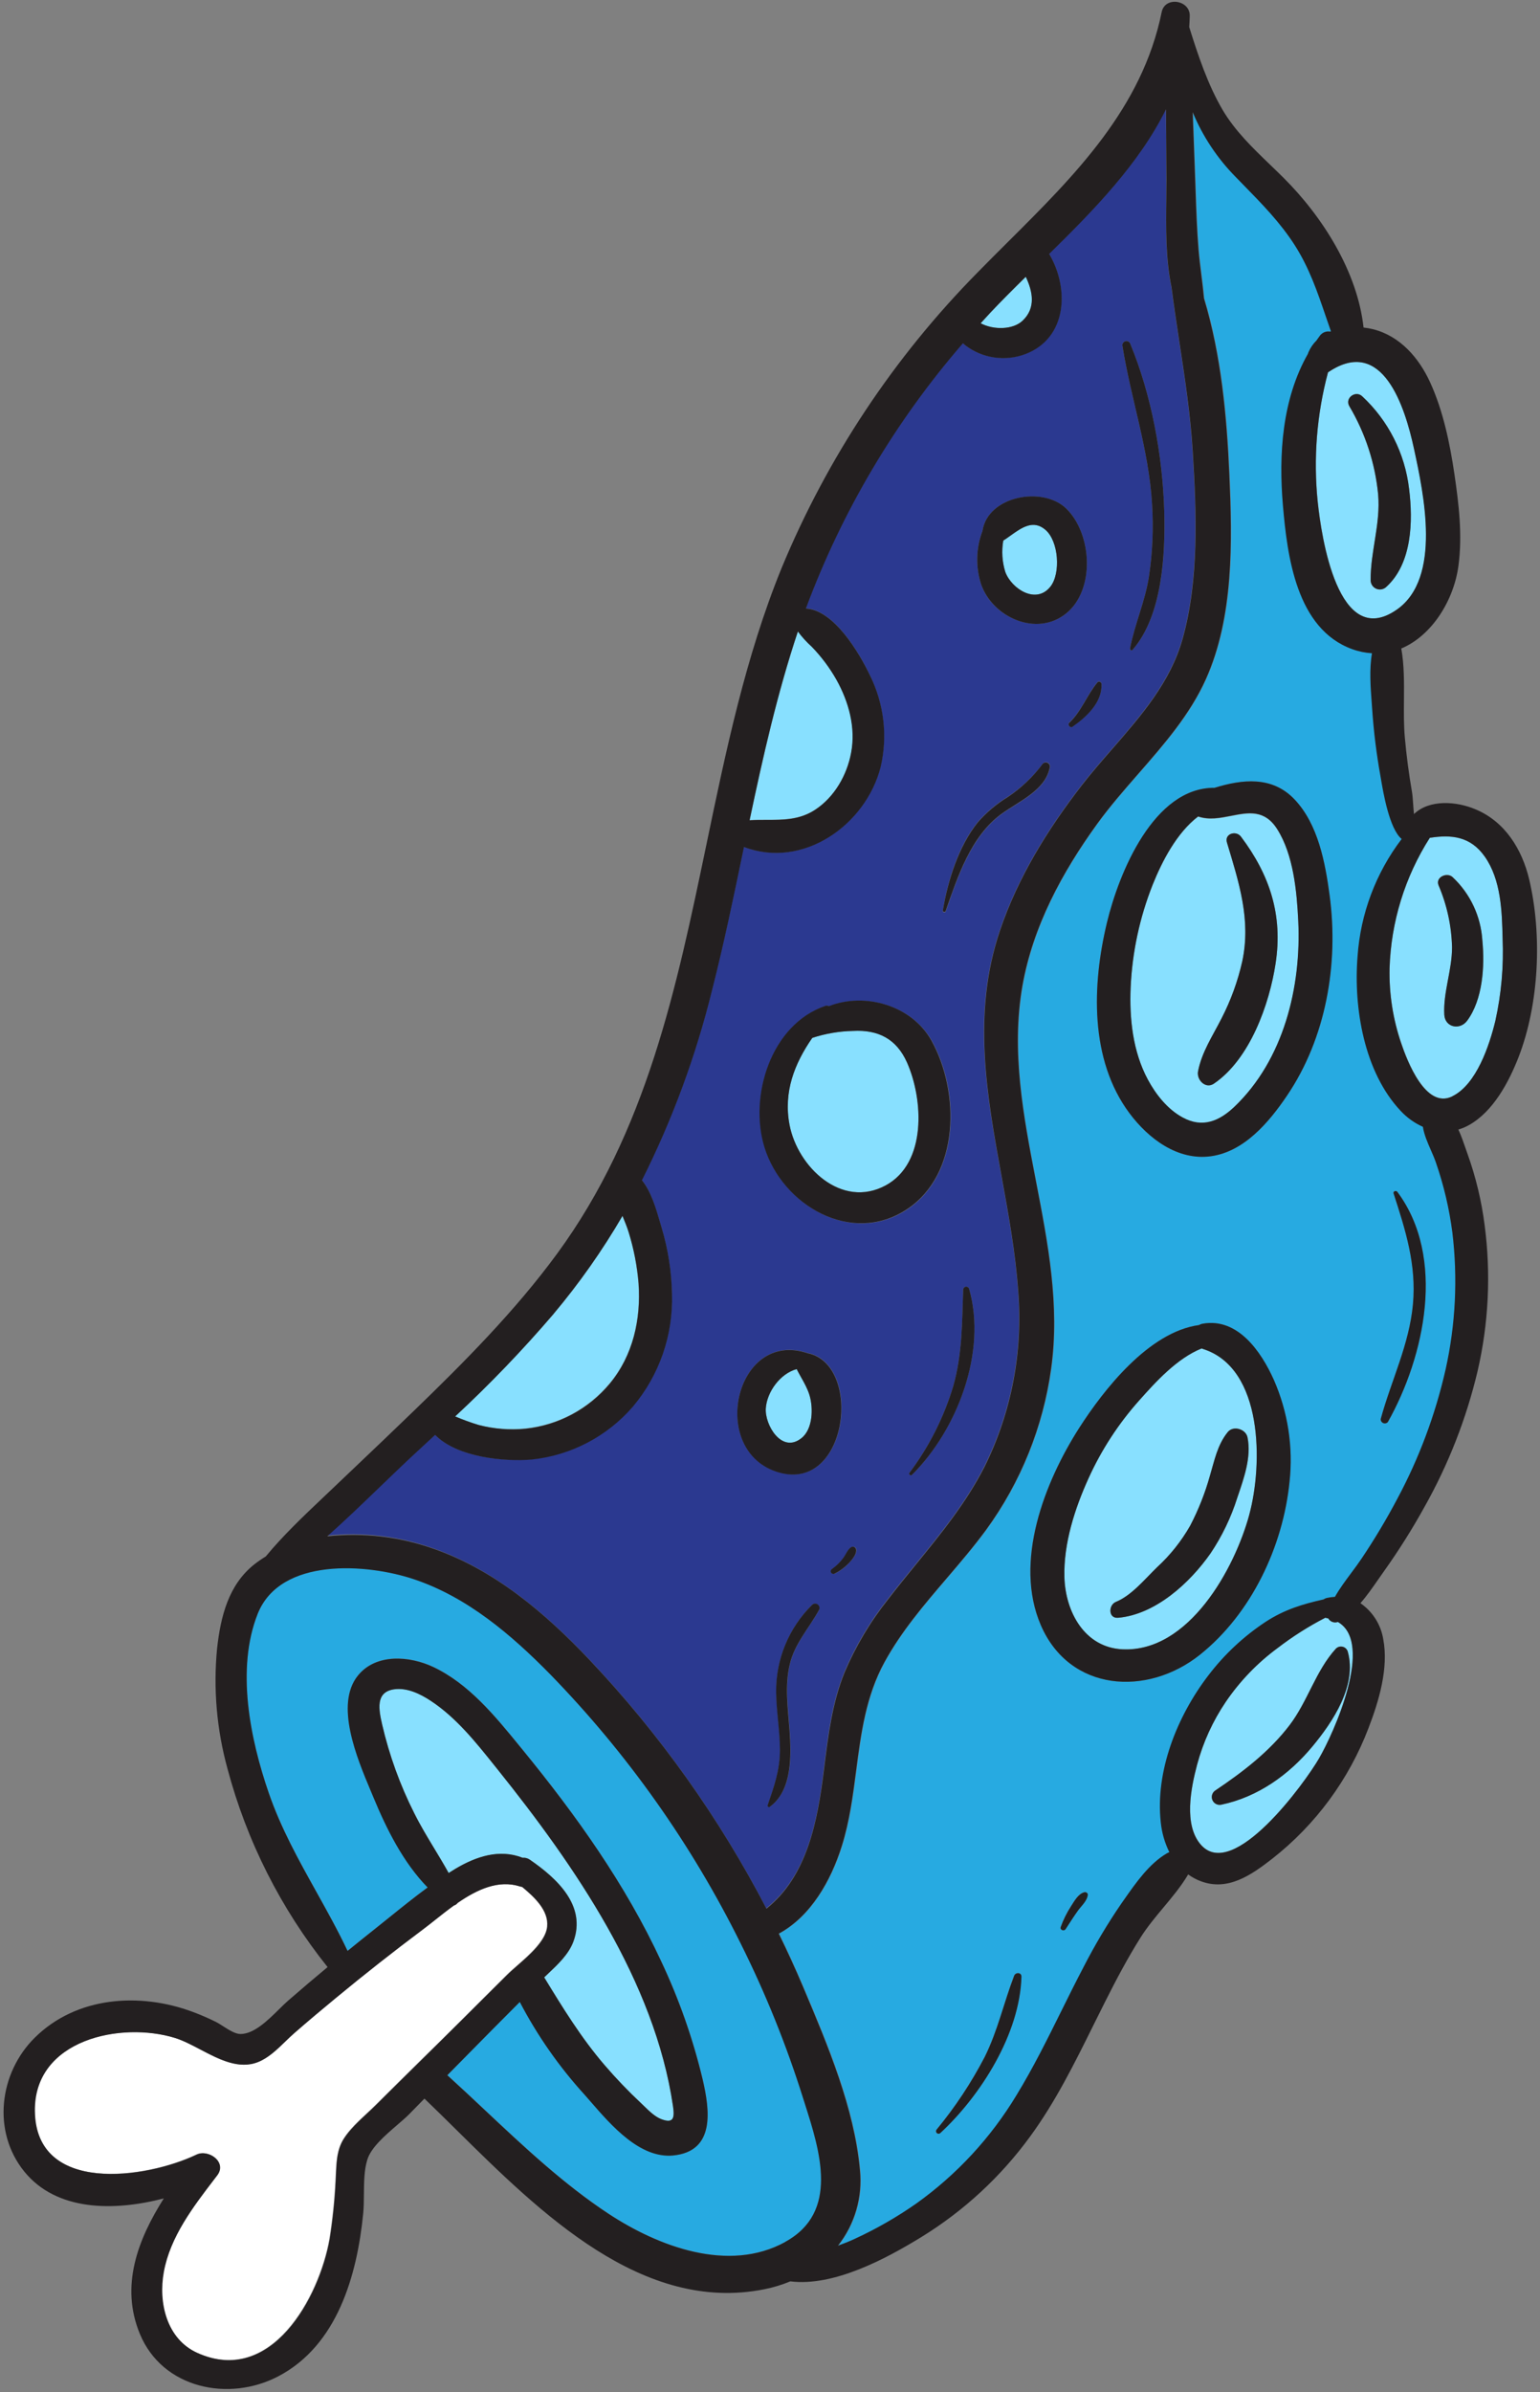 <svg width="375" height="582" viewBox="0 0 375 582" fill="none" xmlns="http://www.w3.org/2000/svg">
<rect x="0" y="0" width="375" height="582" fill="#808080" stroke="none"/>
<path d="M248.991 78.045C252.281 74.955 251.491 70.935 249.781 67.345C246.781 70.345 243.861 73.205 241.131 76.105C240.341 76.945 239.571 77.805 238.791 78.655C241.971 80.345 246.671 80.235 248.991 78.045Z" fill="#88E0FF"/>
<path fill-rule="evenodd" clip-rule="evenodd" d="M143.431 403.705C132.711 392.415 120.381 381.915 105.431 376.705C97.163 373.762 88.339 372.712 79.611 373.635C84.298 369.562 88.818 365.216 93.285 360.92L93.285 360.92L93.286 360.92L93.286 360.919C96.31 358.011 99.31 355.126 102.321 352.365L105.911 349.045C111.281 354.595 122.841 355.665 129.441 355.045C138.982 354.037 147.783 349.44 154.061 342.185C160.503 334.541 163.897 324.787 163.591 314.795C163.489 309.269 162.625 303.784 161.021 298.495C160.909 298.118 160.797 297.732 160.682 297.339C159.681 293.902 158.525 289.933 156.281 287.115C163.702 272.352 169.438 256.801 173.381 240.755C176.239 229.558 178.593 218.219 180.943 206.894L180.943 206.894L180.943 206.893L180.943 206.892L181.121 206.035C195.471 211.545 210.791 200.725 214.411 186.545C216.166 178.999 215.221 171.077 211.741 164.155C209.201 158.725 203.011 148.385 196.201 148.005C204.987 124.382 217.939 102.526 234.441 83.475L234.951 83.925C239.165 87.163 244.759 87.977 249.721 86.075C259.931 82.135 260.351 69.985 255.441 61.735C266.311 51.085 277.381 39.755 283.881 26.555C283.961 32.235 284.001 37.902 284.001 43.555C284.01 45.228 283.99 46.97 283.971 48.755V48.756V48.756V48.757V48.757V48.757V48.758V48.758V48.758C283.895 55.583 283.813 63.055 285.231 69.855C285.811 74.384 286.498 78.896 287.185 83.407V83.408V83.408L287.186 83.41L287.186 83.41C288.515 92.136 289.844 100.86 290.391 109.705C291.311 124.555 291.991 140.965 287.921 155.425C284.967 165.914 277.836 174.101 270.766 182.218L270.766 182.218L270.766 182.218L270.766 182.218L270.766 182.219L270.766 182.219L270.765 182.219L270.765 182.219L270.765 182.219L270.765 182.219L270.765 182.219C268.216 185.145 265.676 188.062 263.341 191.075C255.051 201.795 247.841 213.435 243.471 226.325C236.614 246.543 240.218 266.283 243.858 286.222C245.542 295.445 247.234 304.711 247.901 314.085C249.087 328.762 246.267 343.485 239.741 356.685C235.309 365.455 229.145 373.013 222.979 380.572L222.979 380.572C220.687 383.382 218.395 386.192 216.191 389.065C211.86 394.498 208.291 400.497 205.581 406.895C202.621 414.199 201.645 422.028 200.679 429.773L200.581 430.555C199.081 443.095 196.521 456.425 186.581 464.305C175.081 442.2 160.558 421.804 143.431 403.705ZM196.854 395.898C197.747 394.548 198.644 393.191 199.431 391.755H199.391C199.622 391.309 199.509 390.762 199.119 390.445C198.73 390.128 198.171 390.128 197.781 390.445C192.088 396.059 188.928 403.75 189.031 411.745C189.06 413.991 189.277 416.228 189.494 418.465C189.728 420.87 189.961 423.276 189.961 425.695C189.961 430.458 188.637 434.313 187.139 438.678L186.961 439.195C186.861 439.475 187.231 439.775 187.471 439.595C193.001 435.555 192.721 427.025 192.291 420.925C192.227 420.055 192.152 419.182 192.077 418.307C191.694 413.852 191.307 409.347 192.351 404.925C193.149 401.499 194.992 398.712 196.854 395.898ZM206.611 380.485C205.635 381.463 204.507 382.277 203.271 382.895C202.966 383.038 202.603 382.924 202.434 382.633C202.265 382.341 202.346 381.969 202.621 381.775C203.669 381.039 204.594 380.141 205.361 379.115C205.57 378.837 205.759 378.504 205.952 378.165C206.341 377.481 206.746 376.77 207.361 376.415C207.606 376.278 207.905 376.28 208.148 376.419C208.392 376.558 208.545 376.815 208.551 377.095C208.641 378.255 207.321 379.695 206.571 380.485H206.611ZM221.451 358.355C221.171 358.735 221.771 359.165 222.081 358.845C233.041 347.905 240.401 328.955 235.981 313.565C235.867 313.229 235.53 313.021 235.179 313.069C234.827 313.118 234.559 313.41 234.541 313.765C234.504 314.826 234.473 315.882 234.443 316.932C234.242 323.814 234.047 330.498 232.121 337.265C229.84 344.871 226.227 352.011 221.451 358.355ZM275.171 83.505C280.381 96.015 283.101 110.815 283.501 124.345C283.801 134.895 283.081 149.745 275.781 158.125C275.521 158.425 275.111 158.125 275.171 157.765C275.698 155.021 276.526 152.36 277.355 149.694C278.306 146.637 279.259 143.575 279.761 140.375C280.652 134.5 280.911 128.546 280.531 122.615C280.053 114.571 278.257 106.887 276.458 99.186C275.286 94.174 274.114 89.155 273.301 84.025C273.289 83.566 273.59 83.157 274.033 83.034C274.476 82.911 274.945 83.105 275.171 83.505ZM261.141 176.795C264.491 174.465 268.421 170.885 268.231 166.395C268.211 165.935 267.581 165.565 267.231 165.975C266.134 167.299 265.272 168.769 264.409 170.24L264.409 170.24C263.258 172.202 262.105 174.167 260.391 175.795C259.881 176.285 260.551 177.205 261.141 176.795ZM239.231 129.205C240.481 120.655 253.971 118.205 259.691 123.795C265.931 129.935 266.691 143.505 259.611 149.255C252.531 155.005 241.611 150.255 238.891 142.125C237.539 137.904 237.659 133.349 239.231 129.205ZM245.331 193.905C242.608 195.572 240.153 197.642 238.051 200.045C233.351 205.935 230.771 214.215 229.581 221.555C229.544 221.744 229.658 221.931 229.844 221.983C230.03 222.035 230.224 221.936 230.291 221.755C230.413 221.41 230.534 221.061 230.657 220.711C233.513 212.539 236.77 203.222 243.971 198.015C244.873 197.362 245.896 196.72 246.954 196.056L246.955 196.056C250.743 193.678 254.978 191.019 255.681 186.595C255.743 186.147 255.496 185.713 255.079 185.538C254.662 185.362 254.179 185.488 253.901 185.845C251.529 189.004 248.63 191.73 245.331 193.905ZM201.051 244.785C201.343 244.676 201.667 244.698 201.941 244.845C210.581 241.405 222.071 244.585 226.941 253.295C233.801 265.675 233.841 285.735 220.881 294.295C207.391 303.165 190.641 293.295 186.291 279.295C182.351 266.755 187.731 249.305 201.001 244.785H201.051ZM196.831 329.225H196.771H196.721C178.991 323.225 172.281 353.305 189.731 358.225C206.531 363.045 210.131 332.135 196.831 329.225Z" fill="#2B3990"/>
<path d="M127.903 347.575C135.929 346.732 143.308 342.785 148.463 336.575C154.133 329.755 156.083 320.935 155.463 312.235C155.125 308.031 154.33 303.877 153.093 299.845C152.703 298.535 152.143 297.185 151.583 295.845C146.682 304.27 141.068 312.259 134.803 319.725C127.286 328.478 119.273 336.791 110.803 344.625C112.67 345.423 114.579 346.118 116.523 346.705C120.235 347.662 124.088 347.956 127.903 347.575Z" fill="#88E0FF"/>
<path d="M207.272 183.165C208.452 177.015 206.722 170.685 203.683 165.325C202.03 162.415 200.014 159.726 197.682 157.325C196.441 156.205 195.312 154.966 194.312 153.625C189.312 168.625 185.812 184.065 182.562 199.535C188.052 199.155 193.562 200.295 198.562 196.955C203.212 193.905 206.232 188.585 207.272 183.165Z" fill="#88E0FF"/>
<path d="M195.141 349.945C197.971 347.735 198.051 342.545 197.141 339.485C196.451 337.195 195.071 335.235 194.011 333.115C190.011 334.205 186.781 338.645 186.491 342.655C186.201 346.665 190.301 353.735 195.141 349.945Z" fill="#88E0FF"/>
<path d="M215.692 288.395C225.692 282.945 224.852 267.395 220.852 258.475C218.292 252.765 213.852 250.475 207.702 250.825C204.332 250.901 200.992 251.477 197.792 252.535C193.492 258.745 190.722 265.655 192.262 273.695C194.222 283.895 204.902 294.235 215.692 288.395Z" fill="#88E0FF"/>
<path d="M255.802 142.705C258.322 139.475 257.802 131.705 254.572 128.915C250.962 125.815 247.622 129.425 244.302 131.535C243.856 134.085 244.024 136.704 244.792 139.175C246.352 143.315 252.332 147.145 255.802 142.705Z" fill="#88E0FF"/>
<path fill-rule="evenodd" clip-rule="evenodd" d="M320.901 122.125C319.806 111.545 320.646 100.854 323.381 90.575C323.425 90.546 323.469 90.527 323.525 90.504C323.545 90.495 323.567 90.486 323.591 90.475C336.731 81.725 342.141 99.005 344.331 109.105L344.343 109.16C346.697 120.035 351.153 140.628 340.171 148.325C325.811 158.365 321.771 130.425 320.901 122.125ZM343.121 118.975C342.12 110.347 338.074 102.358 331.711 96.445C330.111 94.905 327.391 96.845 328.581 98.875C332.452 105.403 334.842 112.702 335.581 120.255C335.934 124.222 335.329 128.023 334.724 131.827C334.229 134.936 333.734 138.048 333.761 141.255C333.785 142.144 334.33 142.935 335.151 143.275C335.973 143.614 336.917 143.438 337.561 142.825C343.841 137.135 344.121 126.815 343.121 118.975Z" fill="#88E0FF"/>
<path fill-rule="evenodd" clip-rule="evenodd" d="M361.571 208.455C365.521 214.095 365.751 221.705 365.901 228.335C366.192 235.087 365.597 241.848 364.131 248.445C362.701 254.305 359.571 263.875 353.651 266.765C347.191 269.915 342.671 258.095 341.191 253.765C339.201 247.929 338.25 241.79 338.381 235.625C338.725 224.35 342.107 213.377 348.171 203.865C353.341 203.055 358.041 203.455 361.571 208.455ZM351.701 246.835C351.871 249.955 355.501 250.655 357.241 248.335L357.231 248.375C361.081 243.225 361.571 235.015 360.961 228.845C360.623 222.945 358.027 217.402 353.711 213.365C352.361 212.135 349.481 213.365 350.311 215.365C352.353 220.138 353.466 225.256 353.591 230.445C353.61 233.079 353.118 235.677 352.628 238.265C352.087 241.121 351.549 243.966 351.701 246.835Z" fill="#88E0FF"/>
<path fill-rule="evenodd" clip-rule="evenodd" d="M323.473 393.765C323.943 394.573 324.923 394.93 325.803 394.615C334.763 399.745 324.723 421.775 321.253 427.765C317.783 433.755 300.363 457.795 292.463 448.855C288.183 444.015 290.023 435.005 291.523 429.345C292.986 423.887 295.352 418.712 298.523 414.035C301.953 409.003 306.21 404.587 311.113 400.975C314.764 398.168 318.659 395.695 322.753 393.585C322.859 393.627 322.97 393.657 323.083 393.675C323.144 393.684 323.201 393.702 323.257 393.72C323.329 393.743 323.399 393.765 323.473 393.765ZM319.563 424.955C324.593 418.875 330.493 410.055 328.193 401.875V401.845C328.017 401.266 327.551 400.82 326.964 400.671C326.377 400.521 325.754 400.69 325.323 401.115C322.628 404.046 320.827 407.615 319.018 411.201C317.524 414.162 316.025 417.133 314.013 419.765C309.123 426.185 302.613 431.165 295.963 435.625C295.179 436.126 294.87 437.118 295.231 437.975C295.592 438.832 296.517 439.305 297.423 439.095C306.293 437.225 313.823 431.855 319.563 424.955Z" fill="#88E0FF"/>
<path d="M180.413 472.905C168.457 448.762 152.794 426.641 133.993 407.345C124.523 397.705 113.803 388.535 100.773 384.205C89.443 380.425 68.283 378.775 62.773 392.615C57.403 406.025 60.933 423.085 65.453 436.195C70.183 449.945 78.503 461.685 84.653 474.655C86.813 472.905 88.973 471.155 91.153 469.435C95.433 466.055 99.713 462.435 104.153 459.215C98.203 453.145 94.153 444.985 90.963 437.305C87.773 429.625 81.043 415.185 87.193 407.635C91.593 402.225 99.763 402.865 105.503 405.565C114.503 409.825 121.113 418.185 127.293 425.735C140.293 441.615 152.293 458.465 161.003 477.145C165.373 486.392 168.772 496.067 171.143 506.015C172.843 513.365 174.263 523.475 163.913 524.425C155.083 525.245 147.573 515.525 142.403 509.675C136.183 502.853 130.869 495.257 126.593 487.075L120.023 493.675C116.309 497.409 112.616 501.149 108.943 504.895C121.593 516.365 133.883 529.175 148.153 538.575C160.243 546.575 177.413 553.085 191.243 545.465C204.893 537.965 199.323 522.315 195.593 510.465C191.535 497.563 186.459 485.004 180.413 472.905Z" fill="#27AAE1"/>
<path d="M132.521 481.115C137.041 488.525 141.521 495.815 147.201 502.435C149.994 505.688 152.962 508.786 156.091 511.715C157.491 513.025 159.161 514.885 160.991 515.595C164.151 516.825 164.281 515.145 163.881 512.405C159.411 482.075 139.941 453.925 121.221 430.575C116.381 424.575 111.451 418.145 104.911 413.835C102.341 412.145 99.101 410.555 95.911 411.035C91.361 411.725 92.251 416.035 93.061 419.605C94.801 427.09 97.433 434.338 100.901 441.195C103.401 446.195 106.571 450.845 109.271 455.725L110.791 454.775C116.031 451.635 121.671 449.825 127.281 452.015C127.91 451.96 128.537 452.131 129.051 452.495C135.551 456.965 142.911 463.655 139.631 472.495C138.311 475.905 135.181 478.565 132.521 481.115Z" fill="#88E0FF"/>
<path fill-rule="evenodd" clip-rule="evenodd" d="M348.528 279.939C348.957 280.921 349.382 281.891 349.723 282.845C351.618 288.362 352.945 294.058 353.683 299.845C355.052 311.002 354.51 322.31 352.083 333.285C349.595 344.235 345.642 354.8 340.333 364.695C337.694 369.68 334.796 374.523 331.653 379.205C330.862 380.383 329.996 381.547 329.123 382.72C327.719 384.605 326.299 386.513 325.153 388.535C324.479 388.567 323.81 388.658 323.153 388.805C322.876 388.87 322.614 388.989 322.383 389.155C317.383 390.275 312.863 391.615 308.273 394.615C302.898 398.162 298.164 402.595 294.273 407.725C286.753 417.545 281.353 430.925 282.753 443.475C283.016 445.973 283.72 448.404 284.833 450.655C284.615 450.739 284.405 450.839 284.203 450.955C279.871 453.493 276.603 458.19 273.714 462.341C273.495 462.656 273.278 462.968 273.063 463.275C269.712 468.176 266.673 473.283 263.963 478.565C262.106 482.099 260.331 485.681 258.556 489.264C255.112 496.215 251.668 503.166 247.623 509.765C241.374 520.128 233.071 529.103 223.223 536.135C218.533 539.417 213.56 542.275 208.363 544.675C207.003 545.315 205.583 545.875 204.133 546.405C208.239 541.196 210.158 534.594 209.483 527.995C208.116 512.828 201.542 497.333 195.641 483.427L195.603 483.335C193.756 479.002 191.796 474.715 189.723 470.475C197.503 466.275 202.413 457.605 205.053 449.205C206.946 443.195 207.757 436.977 208.565 430.777C209.745 421.718 210.921 412.697 215.463 404.415C219.554 396.946 225.073 390.494 230.592 384.044C233.895 380.183 237.197 376.323 240.193 372.245C248.64 360.662 254.086 347.167 256.043 332.965C258.163 317.64 255.249 302.559 252.34 287.508C249.281 271.681 246.229 255.887 249.043 239.875C251.593 225.405 258.713 212.245 267.243 200.465C270.291 196.255 273.775 192.273 277.268 188.28C283.548 181.101 289.857 173.889 293.713 165.265C300.543 150.065 300.153 131.725 299.433 115.405C298.813 101.225 297.453 86.365 293.263 72.585C293.102 70.652 292.855 68.721 292.608 66.792C292.349 64.771 292.091 62.752 291.933 60.735C291.54 55.95 291.376 51.148 291.211 46.347L291.211 46.342C291.157 44.783 291.104 43.224 291.043 41.665C290.856 36.879 290.679 32.085 290.513 27.285C292.951 33.164 296.503 38.515 300.973 43.045C301.652 43.746 302.333 44.441 303.013 45.135L303.013 45.136C307.474 49.692 311.872 54.183 315.343 59.615C318.881 65.141 320.846 70.894 322.89 76.874C323.312 78.111 323.739 79.358 324.183 80.615L323.993 80.685C323.079 80.518 322.147 80.864 321.563 81.585C321.349 81.859 321.154 82.141 320.958 82.423C320.86 82.564 320.763 82.705 320.663 82.845C319.834 83.651 319.169 84.608 318.703 85.665C318.663 85.752 318.632 85.847 318.6 85.943C318.585 85.991 318.569 86.038 318.553 86.085C312.293 97.085 311.393 110.505 312.473 123.005C313.533 135.345 315.753 153.045 329.333 157.935C330.883 158.497 332.507 158.833 334.153 158.935C333.486 162.822 333.804 167.117 334.095 171.037V171.037V171.037V171.037V171.037L334.096 171.043L334.096 171.046C334.136 171.59 334.176 172.127 334.213 172.655C334.583 178.064 335.251 183.449 336.213 188.785C336.247 188.972 336.29 189.231 336.344 189.55C336.872 192.698 338.377 201.664 341.383 204.125C335.084 212.4 331.35 222.34 330.643 232.715C329.623 245.205 332.233 260.825 341.133 270.275C342.66 271.919 344.504 273.239 346.553 274.155C346.849 276.1 347.698 278.04 348.528 279.939ZM228.084 518.984C228.305 519.205 228.656 519.227 228.903 519.035C238.833 509.895 248.343 494.845 248.703 480.965C248.733 479.885 247.263 479.815 246.923 480.725C245.964 483.224 245.165 485.746 244.367 488.262C243.053 492.41 241.743 496.541 239.733 500.525C236.463 506.8 232.541 512.712 228.033 518.165C227.841 518.412 227.863 518.763 228.084 518.984ZM262.473 464.845C261.766 465.812 261.113 466.823 260.459 467.834C260.133 468.34 259.806 468.845 259.473 469.345C259.093 469.955 258.023 469.565 258.273 468.845C258.903 467.09 259.732 465.412 260.743 463.845C260.847 463.685 260.954 463.514 261.065 463.338C261.807 462.154 262.72 460.697 264.043 460.375C264.413 460.285 264.903 460.555 264.853 460.985C264.748 462.141 263.944 463.083 263.186 463.971C262.934 464.266 262.687 464.556 262.473 464.845ZM292.163 402.645C304.703 392.655 312.413 376.315 314.003 360.545C314.922 352.082 313.601 343.527 310.173 335.735C307.103 328.885 301.413 320.595 292.893 322.075C292.558 322.13 292.236 322.246 291.943 322.415C279.703 324.075 268.683 338.245 262.803 347.415C254.333 360.635 246.783 380.025 253.433 395.415C260.453 411.645 279.313 412.875 292.163 402.645ZM313.333 266.675C308.993 273.075 302.993 280.205 294.873 281.325C286.753 282.445 279.663 277.045 275.063 270.895C265.293 257.845 265.913 239.585 269.553 224.475C272.473 212.335 280.963 191.575 295.743 191.685C302.533 189.585 309.743 188.795 315.173 194.445C320.983 200.505 322.713 209.925 323.783 217.925C326.003 234.605 322.903 252.615 313.333 266.675ZM336.824 346.247C337.215 346.411 337.668 346.31 337.953 345.995C346.963 330.035 352.143 305.935 340.263 290.005C339.953 289.585 339.163 289.805 339.353 290.395C342.273 299.315 344.933 307.715 344.063 317.315C343.475 323.752 341.405 329.681 339.323 335.643C338.215 338.814 337.105 341.995 336.213 345.265C336.187 345.689 336.433 346.082 336.824 346.247Z" fill="#27AAE1"/>
<path d="M123.372 480.525C126.302 477.585 132.732 473.195 133.182 468.765C133.582 464.855 130.122 461.585 127.082 459.095C126.893 459.069 126.706 459.029 126.522 458.975C121.292 457.305 116.062 459.755 111.352 462.975C111.123 463.276 110.804 463.496 110.442 463.605C107.712 465.605 105.172 467.725 102.912 469.415C95.686 474.822 88.582 480.409 81.602 486.175C78.242 488.955 74.902 491.755 71.602 494.625C68.852 497.015 66.152 500.365 62.692 501.715C55.902 504.405 48.832 497.845 42.602 495.845C29.412 491.745 8.172 496.175 8.402 513.615C8.652 533.945 35.472 530.095 47.802 524.215C50.732 522.825 55.322 526.025 52.802 529.265C47.452 536.265 41.452 543.825 39.802 552.735C38.432 560.175 40.462 569.055 47.942 572.445C65.942 580.585 77.712 558.955 80.212 544.685C80.954 539.992 81.441 535.261 81.672 530.515C81.902 527.045 81.752 523.375 83.672 520.335C85.592 517.295 88.932 514.675 91.552 512.055C95.222 508.385 98.932 504.755 102.622 501.105C109.642 494.315 116.502 487.415 123.372 480.525Z" fill="white"/>
<path fill-rule="evenodd" clip-rule="evenodd" d="M292.621 328.085L292.901 328.205C307.711 332.845 307.481 356.445 304.231 368.465C300.651 381.735 289.441 402.075 273.311 401.295C264.061 400.855 259.421 392.115 259.191 383.745C258.961 375.575 261.721 367.035 265.081 359.645C268.2 352.775 272.341 346.417 277.361 340.785C281.381 336.285 286.621 330.485 292.621 328.085ZM301.56 363.673C303.065 359.248 304.739 354.329 303.791 349.705H303.781C303.371 347.705 300.331 346.785 299.011 348.435C296.926 350.999 296.084 354.017 295.219 357.116C295.035 357.777 294.85 358.441 294.651 359.105C293.473 363.298 291.861 367.357 289.841 371.215C287.69 374.991 284.964 378.408 281.761 381.345C281.096 381.983 280.414 382.685 279.713 383.406C277.326 385.862 274.714 388.549 271.761 389.755C269.901 390.505 269.861 393.835 272.281 393.625C281.371 392.825 289.741 385.175 294.811 377.925C297.61 373.751 299.798 369.198 301.311 364.405C301.393 364.163 301.476 363.919 301.56 363.673Z" fill="#88E0FF"/>
<path fill-rule="evenodd" clip-rule="evenodd" d="M299.822 198.548C304.01 197.733 307.986 196.958 311.041 201.845C314.961 208.045 315.781 216.845 316.131 224.135C316.941 240.205 312.591 257.895 300.591 269.345C296.921 272.845 292.821 274.585 288.021 271.975C284.301 269.955 281.491 266.375 279.491 262.705C275.841 255.895 274.991 247.875 275.321 240.265C275.71 231.691 277.528 223.241 280.701 215.265C282.951 209.705 286.501 202.705 291.751 198.705C294.404 199.604 297.156 199.068 299.822 198.548ZM295.571 263.685C304.331 257.765 309.101 244.395 310.621 234.395V234.355C312.411 222.615 309.201 212.845 302.191 203.555C301.011 201.995 298.111 202.795 298.771 204.995C298.913 205.469 299.055 205.941 299.197 206.412C301.953 215.558 304.574 224.254 302.491 233.945C301.402 238.78 299.698 243.454 297.421 247.855C296.915 248.857 296.376 249.845 295.837 250.833C294.122 253.979 292.408 257.124 291.731 260.685C291.341 262.775 293.571 265.065 295.571 263.685Z" fill="#88E0FF"/>
<path d="M335.582 120.235C336.222 127.465 333.702 134.125 333.762 141.235C333.785 142.124 334.33 142.915 335.152 143.255C335.973 143.594 336.918 143.418 337.562 142.805C343.842 137.115 344.112 126.805 343.122 118.955C342.12 110.327 338.075 102.338 331.712 96.425C330.112 94.885 327.392 96.855 328.582 98.835C332.455 105.369 334.845 112.675 335.582 120.235Z" fill="#231F20"/>
<path fill-rule="evenodd" clip-rule="evenodd" d="M295.742 191.685C302.532 189.585 309.772 188.795 315.172 194.445C320.982 200.505 322.712 209.925 323.782 217.925C326.002 234.605 322.892 252.615 313.332 266.675C308.992 273.075 302.962 280.205 294.872 281.325C286.782 282.445 279.662 277.045 275.062 270.895C265.292 257.845 265.912 239.585 269.552 224.475C272.472 212.335 280.962 191.575 295.742 191.685ZM288.022 271.905C292.822 274.515 296.922 272.775 300.592 269.275C312.572 257.845 316.902 240.135 316.132 224.035C315.782 216.855 314.962 208.015 311.042 201.775C307.968 196.868 303.994 197.649 299.811 198.471C297.15 198.994 294.404 199.533 291.752 198.635C286.502 202.655 282.952 209.585 280.702 215.195C277.529 223.171 275.711 231.62 275.322 240.195C274.992 247.805 275.842 255.825 279.492 262.635C281.462 266.305 284.302 269.905 288.022 271.905Z" fill="#231F20"/>
<path d="M298.771 204.995C301.671 214.665 304.681 223.755 302.491 233.945C301.401 238.776 299.697 243.447 297.421 247.845C295.301 252.035 292.621 255.995 291.731 260.675C291.341 262.725 293.531 265.015 295.571 263.675C304.331 257.755 309.101 244.415 310.621 234.385C312.411 222.645 309.201 212.915 302.191 203.585C301.011 201.975 298.111 202.845 298.771 204.995Z" fill="#231F20"/>
<path d="M353.702 213.425C352.352 212.175 349.472 213.425 350.302 215.425C352.343 220.198 353.457 225.316 353.582 230.505C353.582 236.045 351.402 241.425 351.692 246.895C351.862 250.015 355.492 250.715 357.232 248.395C361.082 243.245 361.572 235.035 360.962 228.835C360.603 222.959 358.005 217.443 353.702 213.425Z" fill="#231F20"/>
<path fill-rule="evenodd" clip-rule="evenodd" d="M291.952 322.405C292.246 322.236 292.568 322.121 292.902 322.065C301.412 320.585 307.102 328.845 310.182 335.715C313.612 343.51 314.933 352.069 314.012 360.535C312.422 376.305 304.712 392.635 292.172 402.635C279.322 412.865 260.442 411.645 253.442 395.405C246.812 380.015 254.342 360.625 262.812 347.405C268.692 338.245 279.712 324.075 291.952 322.405ZM273.312 401.295C289.442 402.075 300.652 381.735 304.232 368.465H304.222C307.482 356.445 307.712 332.845 292.902 328.205L292.622 328.085C286.592 330.485 281.362 336.285 277.362 340.785C272.342 346.417 268.201 352.776 265.082 359.645C261.722 367.035 258.962 375.575 259.192 383.745C259.422 392.115 264.062 400.855 273.312 401.295Z" fill="#231F20"/>
<path d="M289.813 371.215C287.662 374.991 284.936 378.408 281.733 381.345C278.823 384.155 275.573 388.195 271.733 389.755C269.873 390.505 269.833 393.835 272.253 393.625C281.343 392.825 289.713 385.175 294.783 377.925C297.581 373.751 299.77 369.198 301.283 364.405C302.843 359.795 304.773 354.585 303.763 349.705C303.353 347.705 300.313 346.785 298.963 348.435C296.433 351.545 295.733 355.325 294.603 359.105C293.431 363.297 291.826 367.356 289.813 371.215Z" fill="#231F20"/>
<path fill-rule="evenodd" clip-rule="evenodd" d="M372.362 213.945C375.562 227.435 374.792 244.245 369.792 257.185C367.422 263.255 363.642 270.405 357.742 273.725C356.914 274.192 356.035 274.561 355.122 274.825C355.82 276.342 356.378 277.955 356.874 279.392C356.956 279.628 357.036 279.86 357.115 280.085C357.195 280.315 357.274 280.539 357.352 280.755C359.369 286.377 360.767 292.201 361.522 298.125C363.08 309.977 362.494 322.011 359.792 333.655C357.054 345.183 352.715 356.271 346.902 366.595C343.901 372.023 340.592 377.275 336.992 382.325C336.539 382.959 336.084 383.613 335.623 384.278L335.622 384.279L335.622 384.279C334.27 386.226 332.86 388.256 331.272 390.075C334.242 392.116 336.25 395.28 336.832 398.835C338.172 405.885 335.762 413.925 333.242 420.455C328.463 432.991 320.355 443.985 309.792 452.255C304.752 456.175 299.012 460.215 292.412 457.725C291.313 457.318 290.277 456.759 289.332 456.065C287.646 458.917 285.488 461.501 283.324 464.093L283.324 464.093L283.324 464.094L283.323 464.094L283.323 464.094L283.323 464.095L283.323 464.095L283.323 464.095L283.322 464.095L283.322 464.096L283.322 464.096L283.322 464.096C281.366 466.439 279.405 468.787 277.782 471.345C274.602 476.385 271.812 481.665 269.132 486.985C268.148 488.933 267.178 490.889 266.207 492.846L266.207 492.847C261.616 502.105 257.019 511.377 250.902 519.755C243.747 529.584 234.738 537.917 224.382 544.285C215.712 549.605 203.022 556.395 192.442 555.085C190.429 555.92 188.339 556.557 186.202 556.985C156.477 562.985 131.592 538.417 111.183 518.266L111.18 518.263C108.493 515.611 105.884 513.035 103.352 510.615L99.572 514.475C98.797 515.247 97.806 516.1 96.744 517.012L96.739 517.018L96.736 517.02L96.734 517.021L96.73 517.024L96.728 517.026L96.727 517.028C93.804 519.539 90.357 522.502 89.442 525.475C88.665 527.954 88.638 530.998 88.613 533.918C88.599 535.545 88.585 537.134 88.442 538.565C86.962 553.535 82.182 570.625 67.782 578.175C55.732 584.495 39.582 581.175 34.072 567.895C29.212 556.225 33.552 544.895 39.892 534.895C27.792 538.055 13.762 538.065 5.892 528.335C-1.978 518.605 -0.198 504.385 8.432 495.825C18.612 485.725 34.062 484.695 46.992 489.535C48.888 490.243 50.747 491.048 52.562 491.945C53.08 492.203 53.675 492.584 54.304 492.988C55.705 493.886 57.279 494.895 58.562 494.895C61.847 494.895 65.21 491.58 67.952 488.876C68.774 488.065 69.54 487.31 70.232 486.715C73.379 483.982 76.559 481.282 79.772 478.615C68.38 464.39 60.077 447.947 55.392 430.335C52.767 420.815 51.909 410.895 52.862 401.065C53.722 393.375 55.612 385.585 61.982 380.585C62.856 379.908 63.767 379.28 64.712 378.705C68.96 373.568 73.844 368.942 78.689 364.353L78.695 364.348C79.516 363.57 80.336 362.793 81.152 362.015C82.768 360.476 84.386 358.938 86.004 357.4L86.016 357.388L86.029 357.377C90.92 352.727 95.814 348.076 100.662 343.385C113.092 331.375 125.432 318.975 135.662 305.035C157.464 275.297 164.743 240.379 172.049 205.33C176.794 182.57 181.55 159.754 190.302 138.265C201.433 111.383 217.673 86.914 238.122 66.215C240.549 63.734 243.019 61.276 245.493 58.814L245.493 58.814L245.493 58.814L245.493 58.814L245.494 58.813L245.494 58.813L245.495 58.812L245.495 58.812L245.496 58.811L245.496 58.811L245.497 58.81C261.753 42.633 278.117 26.348 282.882 2.915C283.712 -0.985 289.782 0.005 289.712 3.845C289.692 4.765 289.642 5.675 289.582 6.585C291.722 13.435 294.122 20.635 297.722 26.755C300.768 31.887 305.009 35.969 309.258 40.058L309.259 40.058C310.366 41.123 311.474 42.19 312.562 43.275C322.032 52.695 330.552 66.105 332.032 79.695C332.827 79.782 333.616 79.923 334.392 80.115C340.932 81.775 345.502 87.055 348.232 92.995C351.412 99.925 353.052 107.875 354.142 115.235C355.232 122.595 356.142 130.225 355.142 137.655C354.042 145.945 348.772 154.625 341.222 157.785C341.942 161.796 341.907 166.07 341.872 170.319V170.32V170.32V170.321V170.321V170.322V170.322V170.322V170.323V170.323V170.324C341.847 173.393 341.822 176.45 342.082 179.385C342.472 183.825 343.062 188.265 343.822 192.665C343.963 193.492 344.035 194.523 344.112 195.637C344.167 196.422 344.225 197.248 344.312 198.075C348.072 194.445 354.702 194.945 359.362 196.945C366.492 199.945 370.622 206.635 372.362 213.945ZM344.315 109.211L344.292 109.105C342.102 99.005 336.692 81.725 323.552 90.475L323.543 90.483L323.527 90.496C323.482 90.533 323.432 90.575 323.382 90.575C320.633 100.852 319.78 111.543 320.862 122.125C321.732 130.425 325.772 158.325 340.132 148.325C351.116 140.64 346.671 120.099 344.315 109.211ZM241.132 76.105C243.862 73.205 246.782 70.295 249.782 67.345C251.492 70.935 252.282 74.955 248.992 78.045C246.672 80.235 241.992 80.345 238.792 78.655C239.222 78.209 239.649 77.734 240.078 77.258C240.427 76.871 240.778 76.482 241.132 76.105ZM197.652 157.355C196.41 156.235 195.281 154.996 194.282 153.655C189.272 168.675 185.782 184.095 182.522 199.595C183.908 199.499 185.294 199.5 186.673 199.502C190.737 199.505 194.744 199.509 198.522 197.015C203.182 193.935 206.242 188.615 207.242 183.195C208.422 177.045 206.652 170.715 203.652 165.355C202 162.445 199.983 159.756 197.652 157.355ZM134.802 319.655C141.064 312.212 146.678 304.246 151.582 295.845L151.674 296.07C152.203 297.363 152.723 298.635 153.092 299.845C154.35 303.895 155.162 308.069 155.512 312.295C156.112 320.995 154.162 329.815 148.512 336.635C143.357 342.845 135.978 346.792 127.952 347.635C124.131 348.001 120.275 347.69 116.562 346.715C114.618 346.128 112.709 345.433 110.842 344.635C119.3 336.781 127.3 328.447 134.802 319.675V319.655ZM105.952 349.125L102.362 352.445C99.102 355.434 95.856 358.56 92.582 361.713L92.581 361.714C88.363 365.776 84.099 369.882 79.702 373.795C88.412 372.856 97.221 373.881 105.482 376.795C120.412 381.965 132.742 392.465 143.482 403.795C160.608 421.894 175.131 442.29 186.632 464.395C196.532 456.515 199.092 443.185 200.632 430.645L200.711 430.011L200.711 430.01C201.684 422.199 202.662 414.336 205.632 406.985C208.341 400.587 211.911 394.589 216.242 389.155C218.44 386.29 220.726 383.484 223.013 380.678C229.184 373.105 235.356 365.531 239.792 356.775C246.321 343.563 249.138 328.824 247.942 314.135C247.275 304.762 245.586 295.498 243.906 286.276C240.272 266.336 236.674 246.594 243.512 226.375C247.882 213.485 255.092 201.845 263.382 191.125C265.719 188.109 268.264 185.189 270.817 182.26C277.889 174.145 285.023 165.96 287.962 155.475C292.032 141.015 291.352 124.605 290.432 109.755C289.885 100.909 288.556 92.185 287.226 83.459C286.539 78.948 285.851 74.435 285.272 69.905C283.818 62.936 283.914 55.262 284.002 48.301V48.301C284.022 46.691 284.042 45.12 284.042 43.605C284.015 37.932 283.975 32.265 283.922 26.605C277.422 39.785 266.352 51.135 255.482 61.785C260.392 70.035 259.972 82.185 249.762 86.125C244.8 88.028 239.206 87.213 234.992 83.975L234.482 83.525C217.979 102.576 205.028 124.432 196.242 148.055C203.052 148.435 209.192 158.775 211.782 164.205C215.262 171.127 216.206 179.049 214.452 186.595C210.832 200.775 195.512 211.545 181.162 206.085L180.984 206.941L180.984 206.942C178.634 218.267 176.28 229.608 173.422 240.805C169.478 256.851 163.742 272.402 156.322 287.165C158.565 289.983 159.721 293.952 160.723 297.389C160.837 297.782 160.95 298.168 161.062 298.545C162.665 303.834 163.53 309.319 163.632 314.845C163.945 324.848 160.551 334.613 154.102 342.265C147.824 349.52 139.023 354.117 129.482 355.125C122.882 355.695 111.322 354.625 105.952 349.125ZM102.722 501.145C101.492 502.362 100.26 503.576 99.029 504.79C96.564 507.219 94.099 509.648 91.652 512.095C90.925 512.823 90.15 513.543 89.366 514.271C87.327 516.166 85.231 518.114 83.772 520.375C82.072 523.01 81.958 525.964 81.846 528.902C81.825 529.455 81.803 530.006 81.772 530.555C81.541 535.301 81.054 540.032 80.312 544.725C77.812 558.995 66.072 580.625 48.042 572.485C40.562 569.095 38.532 560.215 39.902 552.775C41.465 544.23 47.048 536.945 52.239 530.171L52.497 529.834C52.633 529.657 52.767 529.481 52.902 529.305C55.372 526.065 50.782 522.865 47.902 524.255C35.572 530.135 8.752 533.985 8.502 513.655C8.272 496.215 29.502 491.785 42.702 495.885C44.669 496.498 46.723 497.573 48.826 498.674C53.383 501.059 58.17 503.565 62.802 501.745C65.33 500.759 67.452 498.705 69.485 496.738L69.486 496.737C70.234 496.012 70.971 495.299 71.712 494.655C75.002 491.785 78.342 488.985 81.712 486.205C88.679 480.445 95.782 474.859 103.022 469.445C103.958 468.745 104.942 467.965 105.967 467.152L105.967 467.151C107.418 466.001 108.952 464.784 110.552 463.635C110.914 463.526 111.232 463.306 111.462 463.005C116.172 459.755 121.402 457.305 126.632 459.005C126.815 459.059 127.003 459.099 127.192 459.125C130.192 461.615 133.692 464.885 133.292 468.795C132.947 472.188 129.095 475.557 125.994 478.27L125.994 478.27L125.992 478.271C125.045 479.1 124.168 479.867 123.482 480.555C119.633 484.338 115.821 488.132 112.016 491.92C108.919 495.003 105.827 498.081 102.722 501.145ZM127.252 452.015C127.88 451.96 128.507 452.13 129.022 452.495C135.522 456.965 142.902 463.655 139.592 472.445C138.452 475.503 135.875 477.936 133.455 480.22C133.137 480.521 132.821 480.819 132.512 481.115C137.032 488.525 141.502 495.815 147.192 502.435C149.984 505.688 152.952 508.786 156.082 511.715C156.332 511.949 156.591 512.201 156.858 512.461L156.863 512.466L156.865 512.468C158.09 513.659 159.482 515.013 160.982 515.595C164.142 516.825 164.272 515.145 163.872 512.405C159.402 482.075 139.932 453.925 121.212 430.575C121.057 430.382 120.902 430.189 120.747 429.995L120.399 429.56L120.378 429.534L120.353 429.503C115.784 423.796 111.055 417.891 104.902 413.835C102.342 412.145 99.102 410.555 95.902 411.035C91.352 411.725 92.242 416.035 93.052 419.605C94.785 427.089 97.411 434.337 100.872 441.195C102.353 444.163 104.069 447.001 105.783 449.835C106.962 451.786 108.141 453.736 109.242 455.725L110.762 454.775C116.002 451.635 121.642 449.825 127.252 452.015ZM191.222 545.495C177.392 553.115 160.222 546.565 148.132 538.605C137.309 531.476 127.625 522.385 118.059 513.405C115.012 510.545 111.977 507.696 108.922 504.925C112.602 501.179 116.295 497.439 120.002 493.705L126.572 487.105C130.848 495.287 136.162 502.883 142.382 509.705C142.84 510.223 143.316 510.771 143.809 511.34L143.813 511.344L143.814 511.345C148.896 517.198 155.846 525.202 163.892 524.455C174.242 523.455 172.822 513.395 171.122 506.045C168.751 496.097 165.352 486.422 160.982 477.175C152.322 458.495 140.262 441.645 127.272 425.765C127.003 425.437 126.734 425.107 126.463 424.776L126.442 424.75C120.501 417.478 114.119 409.665 105.482 405.595C99.742 402.895 91.572 402.255 87.172 407.665C81.435 414.708 86.94 427.807 90.263 435.712L90.264 435.714C90.503 436.282 90.73 436.824 90.942 437.335C94.092 444.945 98.182 453.175 104.132 459.245C100.936 461.581 97.832 464.082 94.763 466.555L94.762 466.555L94.762 466.555L94.762 466.556C93.548 467.534 92.339 468.507 91.132 469.465C88.953 471.184 86.794 472.933 84.635 474.682L84.635 474.683L84.634 474.684L84.633 474.685L84.632 474.685C82.299 469.754 79.654 465.008 77.011 460.266C72.686 452.508 68.368 444.759 65.432 436.225C60.912 423.115 57.432 406.055 62.752 392.645C68.302 378.805 89.462 380.455 100.752 384.235C113.752 388.565 124.502 397.735 133.972 407.375C152.773 426.671 168.436 448.792 180.392 472.935C186.432 485.034 191.501 497.594 195.552 510.495C195.688 510.924 195.826 511.357 195.966 511.796C199.683 523.439 204.406 538.237 191.222 545.465V545.495ZM292.432 448.885C300.332 457.795 317.752 433.795 321.222 427.795L321.232 427.765C324.682 421.845 334.762 399.745 325.772 394.645C324.892 394.96 323.912 394.603 323.442 393.795C323.399 393.785 323.356 393.772 323.314 393.759C323.23 393.732 323.145 393.705 323.052 393.705C322.939 393.687 322.828 393.657 322.722 393.615C318.628 395.725 314.733 398.198 311.082 401.005C306.179 404.618 301.922 409.033 298.492 414.065C295.321 418.742 292.955 423.917 291.492 429.375C289.992 435.035 288.152 444.045 292.432 448.885ZM351.992 333.285C349.504 344.236 345.552 354.801 340.242 364.695C337.603 369.68 334.706 374.523 331.562 379.205C330.772 380.383 329.905 381.547 329.032 382.72C327.629 384.606 326.208 386.513 325.062 388.535C324.389 388.568 323.72 388.658 323.062 388.805C322.785 388.87 322.523 388.989 322.292 389.155C317.292 390.275 312.772 391.615 308.182 394.615C302.807 398.162 298.073 402.595 294.182 407.725C286.672 417.545 281.262 430.925 282.662 443.475C282.925 445.973 283.629 448.404 284.742 450.655C284.524 450.739 284.314 450.839 284.112 450.955C279.855 453.449 276.625 458.062 273.773 462.134L273.773 462.134C273.503 462.52 273.236 462.901 272.972 463.275C269.622 468.177 266.582 473.283 263.872 478.565C262.015 482.1 260.239 485.679 258.464 489.259L258.463 489.261L258.463 489.261C255.02 496.204 251.576 503.148 247.532 509.765C241.284 520.128 232.98 529.103 223.132 536.135C218.442 539.417 213.469 542.275 208.272 544.675C206.912 545.315 205.492 545.875 204.042 546.405C208.148 541.196 210.067 534.594 209.392 527.995C208.042 513.013 201.581 497.711 195.765 483.936L195.512 483.335C193.672 478.995 191.712 474.709 189.632 470.475C197.412 466.275 202.322 457.605 204.962 449.205C206.855 443.195 207.666 436.977 208.474 430.777C209.655 421.718 210.83 412.697 215.372 404.415C219.469 396.935 224.995 390.475 230.521 384.015C233.816 380.164 237.11 376.313 240.102 372.245C248.549 360.663 253.995 347.167 255.952 332.965C258.096 317.611 255.176 302.503 252.263 287.423C249.21 271.625 246.163 255.859 248.952 239.875C251.502 225.405 258.612 212.255 267.152 200.465C270.205 196.25 273.686 192.265 277.175 188.271C283.446 181.094 289.741 173.888 293.622 165.265C300.452 150.065 300.062 131.725 299.342 115.405C298.722 101.225 297.342 86.405 293.172 72.585C292.997 70.698 292.765 68.832 292.534 66.972C292.274 64.89 292.016 62.817 291.842 60.735C291.449 55.951 291.285 51.149 291.12 46.347V46.347C291.067 44.786 291.013 43.225 290.952 41.665C290.772 36.879 290.595 32.085 290.422 27.285C292.86 33.164 296.412 38.515 300.882 43.045C301.538 43.722 302.196 44.394 302.852 45.065L302.854 45.067L302.854 45.067C307.335 49.647 311.746 54.156 315.252 59.615C318.79 65.142 320.756 70.894 322.799 76.874C323.222 78.111 323.648 79.358 324.092 80.615L323.902 80.685C322.988 80.519 322.056 80.864 321.472 81.585C321.259 81.859 321.063 82.141 320.867 82.423L320.867 82.424C320.769 82.565 320.672 82.706 320.572 82.845C319.75 83.656 319.091 84.616 318.632 85.675C318.592 85.762 318.561 85.858 318.53 85.953C318.514 86.001 318.499 86.049 318.482 86.095C312.222 97.095 311.322 110.515 312.402 123.015C313.462 135.355 315.682 153.015 329.262 157.945C330.813 158.507 332.436 158.843 334.082 158.945C333.415 162.833 333.734 167.128 334.024 171.048C334.065 171.595 334.105 172.135 334.142 172.665C334.513 178.075 335.18 183.459 336.142 188.795C336.178 188.988 336.224 189.261 336.281 189.599C336.816 192.77 338.321 201.686 341.312 204.135C335.014 212.41 331.28 222.35 330.572 232.725C329.572 245.215 332.162 260.835 341.062 270.285C342.59 271.929 344.433 273.249 346.482 274.165C346.77 276.054 347.595 277.938 348.403 279.784L348.403 279.785C348.858 280.822 349.306 281.848 349.652 282.855C351.557 288.351 352.897 294.027 353.652 299.795C355.007 310.961 354.449 322.277 352.002 333.255L351.992 333.285ZM341.172 253.765C342.632 258.125 347.132 269.945 353.632 266.765L353.642 266.735C359.562 263.845 362.692 254.275 364.122 248.395C365.585 241.808 366.18 235.057 365.892 228.315C365.742 221.685 365.512 214.075 361.562 208.435C358.032 203.395 353.332 203.035 348.162 203.845C342.091 213.362 338.705 224.342 338.362 235.625C338.231 241.79 339.182 247.929 341.172 253.765Z" fill="#231F20"/>
<path d="M325.322 401.115C320.402 406.465 318.462 413.945 314.012 419.765C309.122 426.185 302.612 431.165 295.962 435.625C295.178 436.126 294.869 437.118 295.23 437.975C295.59 438.832 296.516 439.305 297.422 439.095C306.292 437.225 313.822 431.855 319.562 424.955C324.562 418.955 330.492 410.055 328.192 401.875C328.023 401.291 327.56 400.837 326.972 400.682C326.384 400.526 325.757 400.691 325.322 401.115Z" fill="#231F20"/>
<path fill-rule="evenodd" clip-rule="evenodd" d="M196.782 329.275C210.082 332.155 206.482 363.065 189.682 358.275C172.282 353.305 178.992 323.225 196.722 329.275H196.782ZM193.992 333.115C189.972 334.205 186.762 338.655 186.472 342.655C186.192 346.625 190.302 353.735 195.122 349.945C197.972 347.735 198.052 342.545 197.122 339.485C196.652 337.926 195.862 336.519 195.071 335.111C194.7 334.451 194.33 333.791 193.992 333.115Z" fill="#231F20"/>
<path fill-rule="evenodd" clip-rule="evenodd" d="M226.852 253.255C233.712 265.675 233.792 285.735 220.792 294.255C207.302 303.125 190.552 293.285 186.162 279.185C182.312 266.745 187.692 249.265 200.962 244.745C201.254 244.636 201.578 244.658 201.852 244.805C210.532 241.365 222.022 244.545 226.852 253.255ZM207.702 250.845C204.333 250.914 200.994 251.484 197.792 252.535C193.492 258.745 190.722 265.655 192.262 273.715C194.222 283.915 204.912 294.255 215.692 288.415C225.732 282.965 224.852 267.495 220.852 258.495C218.292 252.785 213.872 250.505 207.702 250.845Z" fill="#231F20"/>
<path fill-rule="evenodd" clip-rule="evenodd" d="M259.693 123.795C265.933 129.935 266.723 143.505 259.613 149.255C252.443 155.065 241.653 150.205 238.893 142.125C237.54 137.904 237.66 133.349 239.233 129.205C240.483 120.655 253.973 118.165 259.693 123.795ZM246.07 130.319C245.479 130.741 244.891 131.162 244.303 131.535C243.86 134.086 244.031 136.705 244.803 139.175C246.353 143.315 252.333 147.145 255.803 142.705C258.323 139.475 257.803 131.695 254.573 128.915C251.602 126.364 248.814 128.357 246.07 130.319Z" fill="#231F20"/>
<path d="M234.541 313.765C234.261 321.765 234.341 329.465 232.121 337.265C229.84 344.871 226.227 352.011 221.451 358.355C221.171 358.735 221.771 359.165 222.081 358.845C233.081 347.905 240.401 328.955 235.981 313.565C235.867 313.229 235.531 313.021 235.179 313.07C234.827 313.118 234.559 313.41 234.541 313.765Z" fill="#231F20"/>
<path d="M230.252 221.715C233.202 213.305 236.422 203.405 243.932 197.975C248.062 194.975 254.742 192.215 255.642 186.555C255.658 186.135 255.41 185.75 255.021 185.591C254.631 185.432 254.184 185.534 253.902 185.845C251.545 189.015 248.659 191.755 245.372 193.945C242.649 195.612 240.194 197.682 238.092 200.085C233.392 205.975 230.812 214.255 229.582 221.555C229.603 221.706 229.714 221.828 229.862 221.864C230.01 221.899 230.165 221.84 230.252 221.715Z" fill="#231F20"/>
<path d="M261.141 176.845C264.491 174.515 268.421 170.935 268.231 166.445C268.231 165.985 267.581 165.615 267.231 166.035C264.671 169.125 263.361 173.035 260.391 175.855C259.901 176.285 260.551 177.205 261.141 176.845Z" fill="#231F20"/>
<path d="M279.761 140.375C278.821 146.375 276.301 151.875 275.171 157.765C275.111 158.095 275.521 158.425 275.781 158.125C283.081 149.745 283.781 134.895 283.501 124.345C283.101 110.815 280.381 96.015 275.171 83.505C274.945 83.105 274.475 82.911 274.033 83.034C273.59 83.157 273.288 83.566 273.301 84.025C275.361 97.025 279.741 109.335 280.531 122.615C280.91 128.546 280.652 134.5 279.761 140.375Z" fill="#231F20"/>
<path d="M197.741 390.485C192.048 396.099 188.888 403.791 188.991 411.785C189.051 416.445 189.901 421.065 189.921 425.735C189.921 430.685 188.491 434.655 186.921 439.235C186.821 439.515 187.191 439.815 187.431 439.635C192.961 435.635 192.681 427.065 192.251 420.965C191.861 415.625 191.061 410.215 192.311 404.965C193.491 399.895 196.961 396.225 199.391 391.795C199.677 391.338 199.574 390.738 199.152 390.403C198.729 390.067 198.122 390.103 197.741 390.485Z" fill="#231F20"/>
<path d="M207.303 376.415C206.403 376.945 205.953 378.275 205.303 379.115C204.536 380.141 203.611 381.039 202.563 381.775C202.287 381.969 202.206 382.341 202.375 382.633C202.544 382.924 202.908 383.038 203.213 382.895C204.449 382.277 205.577 381.463 206.553 380.485C207.303 379.695 208.623 378.255 208.473 377.095C208.463 376.821 208.313 376.571 208.075 376.433C207.838 376.295 207.546 376.288 207.303 376.415Z" fill="#231F20"/>
<path d="M246.952 480.725C244.412 487.345 242.952 494.125 239.762 500.525C236.492 506.8 232.571 512.712 228.062 518.165C227.87 518.412 227.892 518.763 228.113 518.984C228.334 519.205 228.685 519.227 228.932 519.035C238.832 509.895 248.342 494.835 248.732 480.965C248.762 479.845 247.292 479.845 246.952 480.725Z" fill="#231F20"/>
<path d="M264.061 460.405C262.541 460.775 261.561 462.645 260.761 463.875C259.75 465.442 258.922 467.12 258.291 468.875C258.041 469.595 259.111 469.985 259.491 469.375C260.491 467.855 261.411 466.375 262.491 464.875C263.351 463.685 264.731 462.525 264.891 461.015C264.901 460.585 264.431 460.315 264.061 460.405Z" fill="#231F20"/>
<path d="M339.353 290.395C342.273 299.395 344.933 307.715 344.063 317.315C343.163 327.175 338.783 335.845 336.213 345.265C336.188 345.689 336.433 346.082 336.824 346.247C337.216 346.411 337.668 346.31 337.953 345.995C346.953 329.995 352.143 305.935 340.263 289.995C339.953 289.585 339.163 289.845 339.353 290.395Z" fill="#231F20"/>
</svg>

